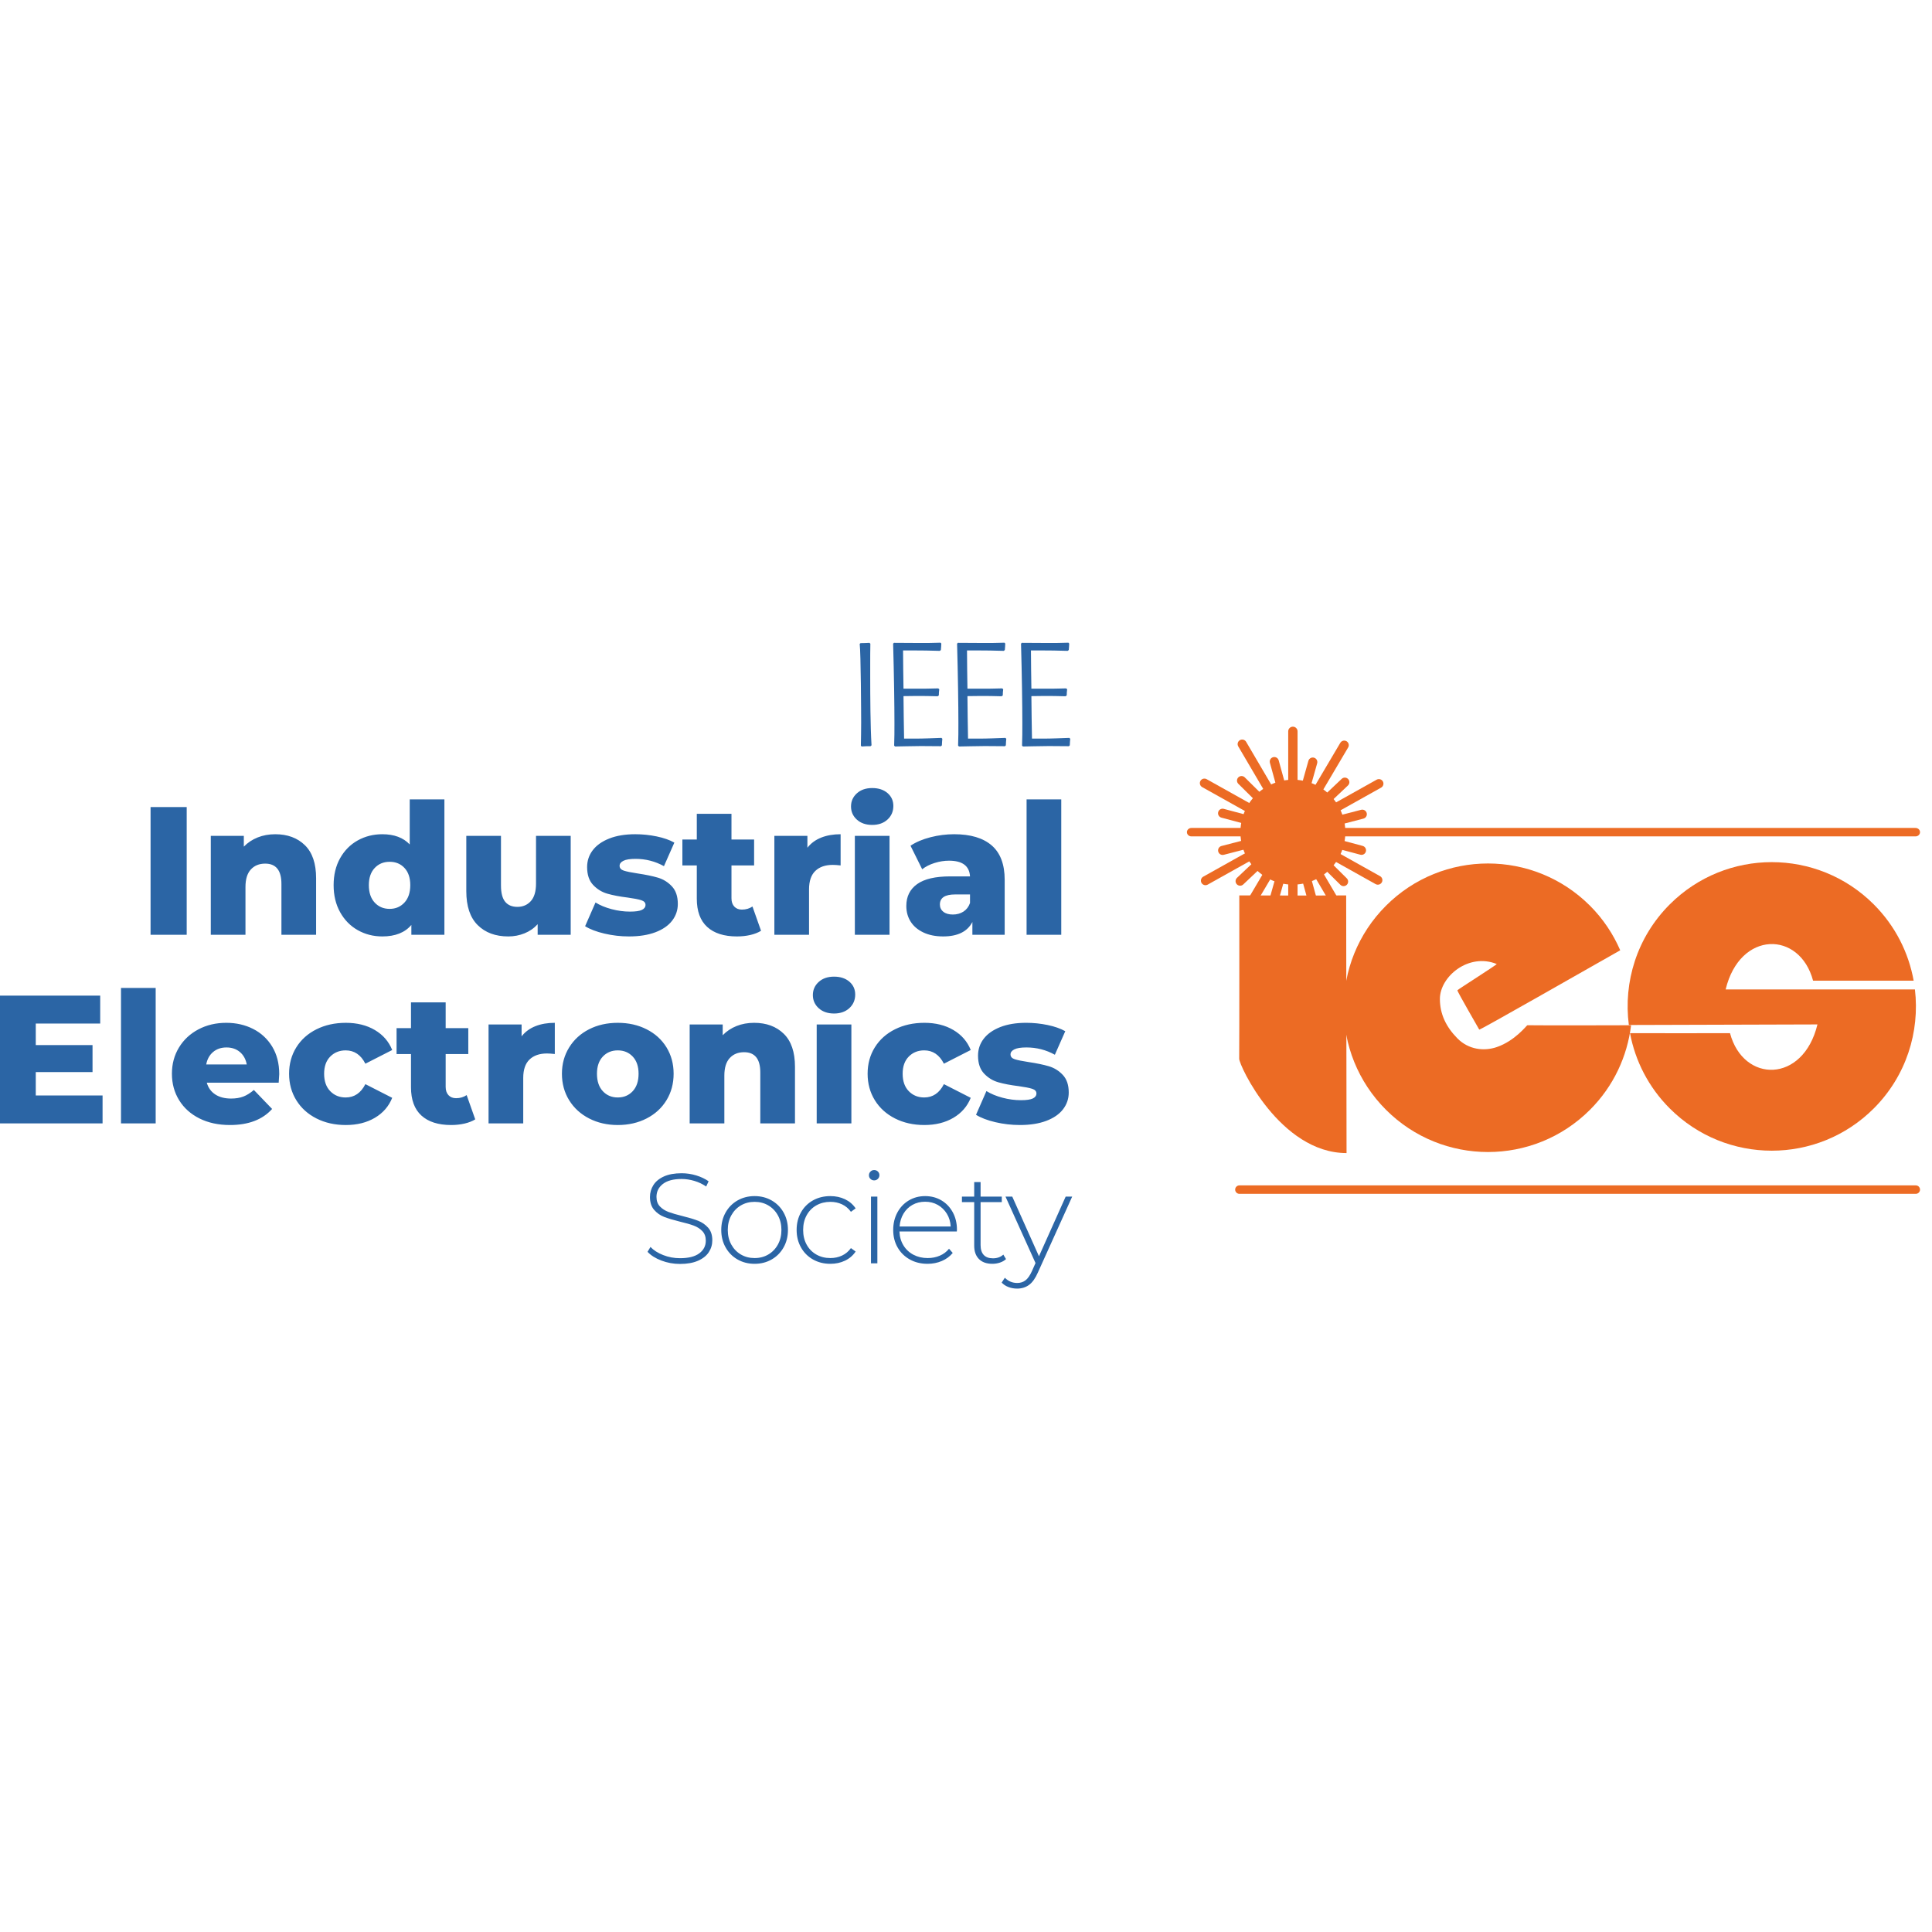 <?xml version="1.0" encoding="UTF-8" standalone="no"?>
<!-- Created with Inkscape (http://www.inkscape.org/) -->

<svg
   width="100"
   height="100"
   viewBox="0 0 26.458 26.458"
   version="1.1"
   id="svg1"
   xmlns="http://www.w3.org/2000/svg"
   xmlns:svg="http://www.w3.org/2000/svg">
  <defs
     id="defs1" />
  <g
     id="layer1">
    <g
       id="group-R5"
       transform="matrix(0.029,0,0,0.029,1.6367691e-6,8.779)">
      <path
         id="path2"
         d="m 2414.81,87.551 c 25.1,0 46.27,3.777 63.51,11.34 17.23,7.55 30,17.687 38.32,30.39 8.31,12.699 12.48,26.758 12.48,42.18 0,18.75 -4.92,33.629 -14.75,44.687 -9.83,11.024 -21.69,19.274 -35.6,24.711 -13.91,5.45 -32.51,11.039 -55.79,16.789 -20.87,5.141 -37.35,9.981 -49.44,14.512 -12.1,4.539 -22.23,11.039 -30.39,19.508 -8.17,8.473 -12.25,19.801 -12.25,34.023 0,18.75 7.56,34.02 22.68,45.809 15.12,11.789 37.34,17.691 66.68,17.691 14.81,0 29.85,-2.269 45.12,-6.8 15.27,-4.539 29.27,-11.192 41.97,-19.961 l 8.61,18.59 c -12.39,8.769 -27.06,15.73 -44,20.871 -16.93,5.14 -34.17,7.711 -51.7,7.711 -25.1,0 -46.05,-3.782 -62.84,-11.34 -16.78,-7.563 -29.24,-17.774 -37.41,-30.602 -8.16,-12.879 -12.24,-27.012 -12.24,-42.43 0,-19.05 4.9,-34.23 14.73,-45.57 9.82,-11.34 21.77,-19.738 35.83,-25.191 14.06,-5.438 32.75,-11.039 56.03,-16.778 20.56,-4.839 36.89,-9.531 48.99,-14.062 12.1,-4.539 22.22,-11.039 30.39,-19.508 8.17,-8.473 12.25,-19.801 12.25,-34.019 0,-18.454 -7.72,-33.411 -23.14,-44.911 -15.42,-11.48 -38.25,-17.23 -68.49,-17.23 -20.87,0 -40.76,3.687 -59.66,11.117 -18.9,7.391 -33.93,17 -45.12,28.793 l -10.43,-17.23 c 11.79,-12.7 28.18,-23.071 49.2,-31.063 21.02,-8.039 43.18,-12.027 66.46,-12.027 M 2679.26,88 c 22.38,0 42.55,5.141 60.55,15.422 17.99,10.289 32.13,24.558 42.42,42.879 10.28,18.269 15.42,38.918 15.42,61.898 0,22.992 -5.14,43.621 -15.42,61.93 -10.29,18.281 -24.43,32.57 -42.42,42.859 -18,10.282 -38.17,15.422 -60.55,15.422 -22.37,0 -42.57,-5.14 -60.57,-15.422 -17.99,-10.289 -32.12,-24.578 -42.39,-42.859 -10.29,-18.309 -15.43,-38.938 -15.43,-61.93 0,-22.98 5.14,-43.629 15.43,-61.898 10.27,-18.321 24.4,-32.59 42.39,-42.879 18,-10.281 38.2,-15.422 60.57,-15.422 m 0,20.41 c -18.14,0 -34.4,4.238 -48.77,12.699 -14.37,8.469 -25.7,20.27 -34.02,35.379 -8.32,15.133 -12.46,32.364 -12.46,51.711 0,19.36 4.14,36.59 12.46,51.723 8.32,15.109 19.65,26.906 34.02,35.379 14.37,8.461 30.63,12.699 48.77,12.699 18.14,0 34.39,-4.238 48.75,-12.699 14.36,-8.473 25.71,-20.27 34.02,-35.379 8.32,-15.133 12.49,-32.363 12.49,-51.723 0,-19.347 -4.17,-36.578 -12.49,-51.711 -8.31,-15.109 -19.66,-26.91 -34.02,-35.379 -14.36,-8.461 -30.61,-12.699 -48.75,-12.699 M 2948.25,88 c 19.05,0 36.35,3.691 51.92,11.121 15.58,7.391 28.21,18.207 37.89,32.43 l -16.78,12.238 c -8.47,-11.789 -18.99,-20.629 -31.54,-26.519 -12.55,-5.899 -26.37,-8.86 -41.49,-8.86 -18.45,0 -35.02,4.149 -49.68,12.488 -14.67,8.293 -26.16,20.024 -34.48,35.141 -8.31,15.121 -12.46,32.512 -12.46,52.16 0,19.66 4.15,37.051 12.46,52.172 8.32,15.117 19.81,26.828 34.48,35.16 14.66,8.297 31.23,12.469 49.68,12.469 15.12,0 28.94,-2.941 41.49,-8.84 12.55,-5.89 23.07,-14.75 31.54,-26.539 l 16.78,12.238 c -9.68,14.219 -22.31,25.02 -37.89,32.442 -15.57,7.39 -32.87,11.109 -51.92,11.109 -22.98,0 -43.55,-5.082 -61.69,-15.191 -18.15,-10.149 -32.36,-24.36 -42.64,-42.641 -10.28,-18.308 -15.42,-39.09 -15.42,-62.379 0,-22.98 5.14,-43.629 15.42,-61.898 10.28,-18.321 24.49,-32.59 42.64,-42.879 C 2904.7,93.141 2925.27,88 2948.25,88 m 144.24,1.809 h 22.68 V 326.602 h -22.68 z m 11.34,294.39 c 5.12,0 9.53,1.813 13.16,5.442 3.62,3.629 5.44,8.019 5.44,13.16 0,5.14 -1.82,9.437 -5.44,12.937 -3.63,3.453 -8.04,5.203 -13.16,5.203 -5.16,0 -9.52,-1.812 -13.15,-5.441 -3.63,-3.629 -5.44,-8.02 -5.44,-13.16 0,-5.129 1.81,-9.461 5.44,-12.91 3.63,-3.5 7.99,-5.231 13.15,-5.231 m 293.91,-175.09 c 0,22.981 -4.9,43.551 -14.73,61.692 -9.83,18.14 -23.29,32.269 -40.37,42.418 -17.09,10.109 -36.37,15.191 -57.85,15.191 -21.46,0 -40.82,-5.14 -58.06,-15.422 -17.23,-10.289 -30.76,-24.578 -40.58,-42.859 -9.83,-18.309 -14.76,-38.938 -14.76,-61.93 0,-23.277 5.24,-44 15.67,-62.14 10.43,-18.137 24.86,-32.348 43.31,-42.637 C 3248.82,93.141 3269.83,88 3293.41,88 c 18.15,0 35.01,3.328 50.59,9.98 15.58,6.649 28.5,16.18 38.77,28.578 l -13.15,14.972 c -8.77,-10.89 -19.72,-19.14 -32.88,-24.711 -13.15,-5.621 -27.45,-8.41 -42.88,-8.41 -18.74,0 -35.59,3.93 -50.55,11.789 -14.97,7.871 -26.86,18.973 -35.63,33.352 -8.77,14.347 -13.45,30.769 -14.06,49.211 h 203.67 z m -112.95,99.34 c 16.64,0 31.6,-3.781 44.91,-11.34 13.3,-7.558 24.05,-17.988 32.21,-31.3 8.16,-13.309 12.7,-28.418 13.6,-45.36 h -181.43 c 1.21,16.942 5.83,32.121 13.85,45.602 8,13.437 18.66,23.871 31.96,31.301 13.31,7.386 28.27,11.097 44.9,11.097 M 3562.4,120.66 c -9.68,-8.769 -21.92,-13.16 -36.74,-13.16 -14.52,0 -25.49,4 -32.88,12.039 -7.43,7.992 -11.12,19.723 -11.12,35.141 v 152.41 h 75.3 v 19.512 h -75.3 v 51.699 h -22.68 v -51.699 h -43.54 V 307.09 h 43.54 V 152.41 c 0,-20.262 5.6,-36.051 16.78,-47.39 11.19,-11.34 27.07,-17.02 47.63,-17.02 9.37,0 18.38,1.449 26.98,4.32 8.64,2.852 15.81,7.019 21.55,12.461 z m 221.36,205.942 -94.81,-211.84 -94.8,211.84 h -24.04 l 106.6,-235.883 -12.7,-28.578 c -6.96,-15.422 -14.52,-26.312 -22.69,-32.652 -8.16,-6.359 -17.98,-9.527 -29.48,-9.527 -17.23,0 -31.9,6.199 -44,18.598 L 3556.5,21.32 c 6.65,-6.961 14.74,-12.25 24.28,-15.879 C 3590.31,1.82 3600.5,0 3611.38,0 c 16.34,0 30.46,4.391 42.44,13.16 11.91,8.77 22.44,23.578 31.51,44.449 l 121.56,268.993 h -23.13"
         style="fill:#2b65a5;fill-opacity:1;fill-rule:nonzero;stroke:none"
         transform="matrix(0.133,0,0,-0.133,0,305.787)" />
      <path
         id="path3"
         d="m 127.008,685.762 v 82.937 h 201.527 v 95.91 H 127.008 v 76.461 h 228.746 v 99.14 H 0 V 586.621 h 364.176 v 99.141 z M 429.625,586.621 H 552.746 V 1067.43 H 429.625 Z m 561.816,174.957 c 0,37.582 -8.339,70.082 -24.949,97.524 -16.652,27.429 -39.207,48.378 -67.715,62.847 -28.511,14.473 -60.265,21.711 -95.254,21.711 -36.746,0 -69.793,-7.769 -99.148,-23.32 -29.398,-15.559 -52.402,-37.051 -69.012,-64.481 -16.652,-27.429 -24.945,-58.429 -24.945,-92.988 0,-34.992 8.508,-66.312 25.594,-93.961 17.043,-27.648 41.148,-49.25 72.25,-64.801 31.105,-15.55 67.156,-23.328 108.218,-23.328 65.641,0 115.54,19.008 149.688,57.028 l -64.801,67.39 c -12.547,-10.801 -24.949,-18.578 -37.258,-23.328 -12.312,-4.75 -26.89,-7.133 -43.742,-7.133 -22.484,0 -41.148,4.864 -56.051,14.582 -14.906,9.719 -24.949,23.649 -30.128,41.801 h 255.304 c 1.301,19.438 1.949,29.59 1.949,30.457 M 804.168,856.18 c 18.988,0 34.863,-5.399 47.629,-16.2 12.723,-10.8 20.82,-25.48 24.297,-44.062 H 732.238 c 3.438,18.582 11.539,33.262 24.301,44.062 12.727,10.801 28.598,16.2 47.629,16.2 M 1227.96,580.781 c 39.72,0 74.07,8.539 103.03,25.598 28.92,17.062 49.45,40.711 61.56,70.949 l -95.25,48.613 c -16.01,-31.543 -39.34,-47.312 -69.99,-47.312 -22.03,0 -40.3,7.449 -54.75,22.359 -14.5,14.903 -21.71,35.532 -21.71,61.883 0,25.918 7.21,46.231 21.71,60.91 14.45,14.688 32.72,22.028 54.75,22.028 30.65,0 53.98,-15.758 69.99,-47.297 l 95.25,48.597 c -12.11,30.243 -32.64,53.891 -61.56,70.961 -28.96,17.059 -63.31,25.59 -103.03,25.59 -38.88,0 -73.68,-7.66 -104.33,-23 -30.69,-15.34 -54.56,-36.719 -71.6,-64.148 -17.09,-27.434 -25.6,-58.653 -25.6,-93.641 0,-34.992 8.51,-66.312 25.6,-93.961 17.04,-27.648 40.91,-49.25 71.6,-64.801 30.65,-15.55 65.45,-23.328 104.33,-23.328 m 428.96,106.27 c -10.81,-7.34 -23.33,-11.012 -37.59,-11.012 -11.23,0 -20.2,3.563 -26.89,10.691 -6.7,7.129 -10.05,16.961 -10.05,29.481 v 116.648 h 80.36 v 92.012 h -80.36 v 91.369 h -123.12 v -91.369 h -51.19 v -92.012 h 51.19 V 714.922 c 0,-44.504 12.32,-77.981 36.94,-100.442 24.63,-22.46 59.83,-33.699 105.62,-33.699 16.85,0 32.73,1.731 47.63,5.188 14.91,3.453 27.54,8.422 37.91,14.902 z m 195.04,208.66 v 42.117 H 1734.67 V 586.621 h 123.12 v 161.348 c 0,29.371 7.46,51.191 22.36,65.441 14.91,14.262 35.53,21.391 61.88,21.391 7.35,0 16.61,-0.653 27.87,-1.942 V 943.66 c -25.92,0 -48.93,-3.992 -69.01,-11.992 -20.09,-7.988 -36.4,-19.977 -48.93,-35.957 m 341.5,-314.93 c 38.02,0 72.14,7.778 102.38,23.328 30.24,15.551 53.79,37.153 70.64,64.801 16.84,27.649 25.26,58.969 25.26,93.961 0,34.988 -8.42,66.207 -25.26,93.641 -16.85,27.429 -40.4,48.808 -70.64,64.148 -30.24,15.34 -64.36,23 -102.38,23 -38.02,0 -72.04,-7.66 -102.06,-23 -30.03,-15.34 -53.57,-36.832 -70.63,-64.48 -17.07,-27.649 -25.6,-58.75 -25.6,-93.309 0,-34.992 8.53,-66.312 25.6,-93.961 17.06,-27.648 40.71,-49.25 70.95,-64.801 30.24,-15.55 64.16,-23.328 101.74,-23.328 m 0,97.848 c -21.6,0 -39.31,7.449 -53.14,22.359 -13.82,14.903 -20.73,35.532 -20.73,61.883 0,25.918 6.91,46.231 20.73,60.91 13.83,14.688 31.54,22.028 53.14,22.028 21.6,0 39.31,-7.34 53.13,-22.028 13.83,-14.679 20.74,-34.992 20.74,-60.91 0,-26.351 -6.91,-46.98 -20.74,-61.883 -13.82,-14.91 -31.53,-22.359 -53.13,-22.359 m 484.03,265.031 c -22.46,0 -43.2,-3.781 -62.21,-11.34 -19,-7.558 -35.42,-18.461 -49.24,-32.718 v 38.226 H 2448.75 V 586.621 h 123.12 v 169.77 c 0,27.648 6.37,48.379 19.11,62.211 12.75,13.82 29.71,20.726 50.87,20.726 38.45,0 57.67,-23.969 57.67,-71.918 V 586.621 h 123.12 v 200.867 c 0,52.274 -13.28,91.371 -39.85,117.293 -26.56,25.918 -61.67,38.879 -105.3,38.879 m 222.27,-357.039 h 123.12 v 351.207 h -123.12 z m 61.56,390.09 c 22.46,0 40.61,6.367 54.43,19.109 13.82,12.75 20.74,28.84 20.74,48.28 0,18.58 -6.92,33.8 -20.74,45.68 -13.82,11.88 -31.97,17.83 -54.43,17.83 -22.47,0 -40.61,-6.27 -54.43,-18.8 -13.83,-12.52 -20.74,-28.07 -20.74,-46.65 0,-18.58 6.91,-34.13 20.74,-46.66 13.82,-12.531 31.96,-18.789 54.43,-18.789 m 320.76,-395.93 c 39.74,0 74.09,8.539 103.02,25.598 28.95,17.062 49.48,40.711 61.57,70.949 l -95.26,48.613 c -15.98,-31.543 -39.31,-47.312 -69.98,-47.312 -22.03,0 -40.28,7.449 -54.75,22.359 -14.48,14.903 -21.71,35.532 -21.71,61.883 0,25.918 7.23,46.231 21.71,60.91 14.47,14.688 32.72,22.028 54.75,22.028 30.67,0 54,-15.758 69.98,-47.297 l 95.26,48.597 c -12.09,30.243 -32.62,53.891 -61.57,70.961 -28.93,17.059 -63.28,25.59 -103.02,25.59 -38.88,0 -73.66,-7.66 -104.33,-23 -30.67,-15.34 -54.54,-36.719 -71.61,-64.148 -17.06,-27.434 -25.59,-58.653 -25.59,-93.641 0,-34.992 8.53,-66.312 25.59,-93.961 17.07,-27.648 40.94,-49.25 71.61,-64.801 30.67,-15.55 65.45,-23.328 104.33,-23.328 m 338.9,0 c 36.72,0 68.15,4.969 94.28,14.91 26.14,9.93 45.91,23.649 59.3,41.137 13.39,17.5 20.09,37.274 20.09,59.301 0,26.781 -7.03,47.621 -21.07,62.531 -14.03,14.899 -30.56,25.16 -49.57,30.781 -19,5.61 -42.98,10.579 -71.92,14.899 -22.9,3.461 -39.32,6.808 -49.25,10.051 -9.94,3.238 -14.9,8.961 -14.9,17.168 0,7.339 4.53,13.281 13.6,17.82 9.07,4.531 23.33,6.801 42.77,6.801 36.28,0 69.98,-8.641 101.09,-25.918 l 36.93,83.597 c -16.85,9.5 -37.8,16.84 -62.85,22.032 -25.06,5.179 -50.33,7.769 -75.82,7.769 -35.85,0 -66.63,-5.07 -92.34,-15.219 -25.71,-10.16 -45.25,-23.98 -58.65,-41.48 -13.39,-17.492 -20.09,-37.473 -20.09,-59.941 0,-27.211 7.13,-48.379 21.39,-63.5 14.26,-15.122 31.21,-25.489 50.87,-31.098 19.66,-5.621 43.53,-10.16 71.6,-13.613 22.03,-3.028 38.13,-6.161 48.28,-9.399 10.15,-3.238 15.23,-8.75 15.23,-16.531 0,-7.77 -4.21,-13.711 -12.64,-17.809 -8.42,-4.109 -22.57,-6.16 -42.44,-6.16 -21.6,0 -43.42,2.918 -65.45,8.75 -22.03,5.828 -41.03,13.719 -57.02,23.649 l -36.93,-84.239 c 17.27,-10.8 40.17,-19.55 68.68,-26.25 28.51,-6.691 57.46,-10.039 86.83,-10.039"
         style="fill:#2b65a5;fill-opacity:1;fill-rule:nonzero;stroke:none"
         transform="matrix(0.133,0,0,-0.133,0,305.787)" />
      <path
         id="path4"
         d="m 534.602,1256.21 h 128.3 v 453.6 h -128.3 z m 442.582,357.05 c -22.465,0 -43.2,-3.78 -62.207,-11.34 -19.008,-7.56 -35.426,-18.46 -49.247,-32.72 v 38.23 H 748.438 v -351.22 h 123.121 v 169.78 c 0,27.65 6.371,48.39 19.117,62.21 12.742,13.82 29.703,20.73 50.867,20.73 38.449,0 57.672,-23.97 57.672,-71.92 v -180.8 h 123.125 v 200.88 c 0,52.27 -13.29,91.37 -39.86,117.29 -26.57,25.92 -61.66,38.88 -105.296,38.88 m 477.576,123.77 v -160.05 c -22.9,24.18 -55.3,36.28 -97.2,36.28 -31.97,0 -61.13,-7.34 -87.48,-22.03 -26.35,-14.69 -47.2,-35.75 -62.53,-63.18 -15.34,-27.43 -23.01,-59.29 -23.01,-95.58 0,-36.29 7.67,-68.26 23.01,-95.9 15.33,-27.65 36.18,-48.93 62.53,-63.83 26.35,-14.9 55.51,-22.36 87.48,-22.36 45.79,0 80.14,13.61 103.03,40.83 v -35 h 117.29 v 480.82 z m -71.28,-388.8 c -21.6,0 -39.31,7.45 -53.14,22.36 -13.82,14.9 -20.73,35.53 -20.73,61.88 0,25.92 6.91,46.23 20.73,60.91 13.83,14.69 31.54,22.03 53.14,22.03 21.6,0 39.2,-7.34 52.81,-22.03 13.61,-14.68 20.42,-34.99 20.42,-60.91 0,-26.35 -6.92,-46.98 -20.74,-61.88 -13.82,-14.91 -31.32,-22.36 -52.49,-22.36 m 519.7,259.2 V 1438.3 c 0,-28.08 -6.16,-48.92 -18.47,-62.53 -12.32,-13.61 -28.19,-20.41 -47.63,-20.41 -19.01,0 -33.48,6.05 -43.42,18.14 -9.93,12.1 -14.9,31.32 -14.9,57.68 v 176.25 h -123.12 v -196.34 c 0,-53.57 13.5,-93.75 40.5,-120.53 27,-26.79 63.18,-40.18 108.54,-40.18 20.3,0 39.53,3.68 57.67,11.02 18.14,7.34 33.7,18.14 46.66,32.4 v -37.59 h 117.29 v 351.22 z m 329.8,-357.05 c 36.73,0 68.15,4.97 94.29,14.91 26.13,9.93 45.9,23.65 59.29,41.14 13.39,17.5 20.09,37.27 20.09,59.3 0,26.78 -7.02,47.63 -21.06,62.53 -14.04,14.9 -30.56,25.16 -49.57,30.78 -19.01,5.61 -42.99,10.58 -71.93,14.91 -22.9,3.44 -39.31,6.8 -49.25,10.04 -9.93,3.24 -14.9,8.96 -14.9,17.17 0,7.34 4.53,13.28 13.61,17.82 9.07,4.54 23.33,6.8 42.77,6.8 36.28,0 69.98,-8.64 101.08,-25.92 l 36.94,83.6 c -16.85,9.5 -37.8,16.84 -62.86,22.03 -25.05,5.18 -50.33,7.77 -75.81,7.77 -35.86,0 -66.64,-5.07 -92.34,-15.22 -25.71,-10.15 -45.26,-23.98 -58.65,-41.48 -13.39,-17.49 -20.08,-37.47 -20.08,-59.93 0,-27.22 7.12,-48.4 21.38,-63.51 14.26,-15.12 31.21,-25.49 50.87,-31.1 19.65,-5.62 43.52,-10.16 71.6,-13.61 22.03,-3.02 38.12,-6.16 48.28,-9.4 10.15,-3.24 15.22,-8.75 15.22,-16.53 0,-7.77 -4.21,-13.71 -12.63,-17.81 -8.42,-4.11 -22.58,-6.16 -42.44,-6.16 -21.61,0 -43.42,2.92 -65.45,8.75 -22.03,5.83 -41.04,13.72 -57.03,23.65 l -36.93,-84.24 c 17.28,-10.8 40.17,-19.55 68.68,-26.24 28.51,-6.7 57.46,-10.05 86.83,-10.05 m 438.7,106.27 c -10.8,-7.34 -23.32,-11.01 -37.58,-11.01 -11.23,0 -20.2,3.56 -26.89,10.69 -6.7,7.13 -10.05,16.96 -10.05,29.48 v 116.64 h 80.36 v 92.02 h -80.36 v 91.37 h -123.12 v -91.37 h -51.19 v -92.02 h 51.19 v -117.93 c 0,-44.5 12.31,-77.98 36.94,-100.44 24.62,-22.46 59.83,-33.7 105.62,-33.7 16.85,0 32.73,1.73 47.63,5.19 14.9,3.45 27.54,8.42 37.91,14.9 z m 195.05,208.66 v 42.12 h -117.29 v -351.22 h 123.12 v 161.36 c 0,29.37 7.46,51.19 22.36,65.45 14.9,14.25 35.53,21.38 61.88,21.38 7.35,0 16.63,-0.65 27.86,-1.95 v 110.81 c -25.91,0 -48.92,-3.99 -69,-11.99 -20.09,-7.99 -36.4,-19.98 -48.93,-35.96 m 168.48,-309.1 h 123.12 v 351.22 h -123.12 z m 61.56,390.1 c 22.46,0 40.61,6.37 54.43,19.12 13.83,12.74 20.74,28.83 20.74,48.27 0,18.58 -6.91,33.81 -20.74,45.69 -13.82,11.88 -31.97,17.82 -54.43,17.82 -22.46,0 -40.61,-6.27 -54.43,-18.8 -13.83,-12.52 -20.74,-28.07 -20.74,-46.65 0,-18.58 6.91,-34.13 20.74,-46.66 13.82,-12.53 31.97,-18.79 54.43,-18.79 m 290.95,-33.05 c -28.09,0 -56.05,-3.56 -83.91,-10.69 -27.87,-7.13 -51.52,-17.17 -70.96,-30.13 l 41.47,-83.59 c 12.07,9.5 26.76,16.95 44.07,22.35 17.25,5.4 34.34,8.1 51.19,8.1 47.5,0 72.34,-18.57 74.52,-55.73 h -69.98 c -53.14,0 -92.47,-9.18 -117.94,-27.53 -25.51,-18.36 -38.23,-44.18 -38.23,-77.44 0,-20.74 5.05,-39.21 15.22,-55.41 10.14,-16.19 25.15,-29.05 45.04,-38.55 19.85,-9.5 43.42,-14.26 70.63,-14.26 51.39,0 85.95,17.07 103.69,51.19 v -45.36 h 114.69 v 195.06 c 0,54.86 -15.36,95.57 -46.01,122.14 -30.7,26.57 -75.17,39.85 -133.49,39.85 m -4.53,-285.12 c -14.26,0 -25.52,3.24 -33.7,9.72 -8.23,6.48 -12.32,15.12 -12.32,25.92 0,23.76 17.91,35.64 53.79,35.64 h 53.14 v -30.45 c -4.78,-13.4 -12.55,-23.54 -23.33,-30.46 -10.82,-6.91 -23.33,-10.37 -37.58,-10.37 m 261.77,-71.93 h 123.11 v 480.82 h -123.11 v -480.82"
         style="fill:#2b65a5;fill-opacity:1;fill-rule:nonzero;stroke:none"
         transform="matrix(0.133,0,0,-0.133,0,305.787)" />
      <path
         id="path5"
         d="m 3059.19,1924.78 c 10.88,1.03 21.25,1.03 31.62,1.03 l 3.63,3.12 c -4.15,68.94 -4.67,175.21 -4.67,248.31 v 38.88 c 0,25.4 0,50.29 0.52,73.61 l -3.11,3.11 c -10.37,-0.52 -20.74,-1.04 -31.63,-1.04 l -3.11,-2.59 c 4.15,-33.69 5.19,-248.83 5.19,-279.42 0,-27.47 -0.52,-54.43 -1.04,-81.9 z m 150.85,27.99 c -1.04,50.28 -1.56,100.57 -2.07,150.86 0,0 22.81,0.51 42.51,0.51 26.43,0 52.35,0 78.79,-1.03 l 4.14,3.11 c 0,7.26 0.52,14.51 1.57,21.77 l -3.64,3.11 c -26.95,-1.04 -52.88,-1.04 -79.83,-1.04 h -43.54 c -1.04,45.1 -1.04,90.73 -1.56,135.82 h 31.62 c 33.18,0 66.36,-0.52 99.02,-1.55 l 3.63,3.11 c 0.52,7.26 1.55,15.03 1.55,22.81 l -2.59,3.11 c -24.89,-1.04 -49.77,-1.04 -75.17,-1.04 -30.07,0 -75.68,0.52 -90.72,0.52 l -2.59,-3.11 c 3.1,-110.94 4.67,-217.73 4.67,-282.01 0,-26.95 0,-53.4 -1.04,-79.83 l 3.11,-3.11 c 15.04,0 61.17,1.55 91.75,1.55 23.85,0 64.28,-0.52 71.55,-0.52 l 3.1,3.12 c 0,7.77 1.04,15.55 1.56,23.32 l -3.11,3.11 c -30.07,-1.04 -62.72,-2.59 -92.79,-2.59 z m 227.04,0 c -1.04,50.28 -1.56,100.57 -2.07,150.86 0,0 22.8,0.51 42.51,0.51 26.43,0 52.35,0 78.79,-1.03 l 4.15,3.11 c 0,7.26 0.51,14.51 1.55,21.77 l -3.62,3.11 c -26.97,-1.04 -52.89,-1.04 -79.84,-1.04 h -43.54 c -1.05,45.1 -1.05,90.73 -1.57,135.82 h 31.63 c 33.18,0 66.35,-0.52 99.02,-1.55 l 3.62,3.11 c 0.52,7.26 1.55,15.03 1.55,22.81 l -2.58,3.11 c -24.89,-1.04 -49.77,-1.04 -75.17,-1.04 -30.07,0 -75.69,0.52 -90.72,0.52 l -2.59,-3.11 c 3.11,-110.94 4.66,-217.73 4.66,-282.01 0,-26.95 0,-53.4 -1.04,-79.83 l 3.12,-3.11 c 15.03,0 61.17,1.55 91.76,1.55 23.84,0 64.27,-0.52 71.53,-0.52 l 3.11,3.12 c 0,7.77 1.04,15.55 1.56,23.32 l -3.12,3.11 c -30.06,-1.04 -62.72,-2.59 -92.79,-2.59 z m 227.06,0 c -1.04,50.28 -1.56,100.57 -2.08,150.86 0,0 22.81,0.51 42.51,0.51 26.44,0 52.36,0 78.8,-1.03 l 4.15,3.11 c 0,7.26 0.51,14.51 1.55,21.77 l -3.62,3.11 c -26.97,-1.04 -52.88,-1.04 -79.84,-1.04 h -43.55 c -1.04,45.1 -1.04,90.73 -1.56,135.82 h 31.63 c 33.18,0 66.35,-0.52 99.01,-1.55 l 3.63,3.11 c 0.52,7.26 1.55,15.03 1.55,22.81 l -2.58,3.11 c -24.89,-1.04 -49.77,-1.04 -75.17,-1.04 -30.07,0 -75.69,0.52 -90.72,0.52 l -2.59,-3.11 c 3.11,-110.94 4.66,-217.73 4.66,-282.01 0,-26.95 0,-53.4 -1.04,-79.83 l 3.12,-3.11 c 15.03,0 61.17,1.55 91.76,1.55 23.83,0 64.27,-0.52 71.53,-0.52 l 3.11,3.12 c 0,7.77 1.04,15.55 1.56,23.32 l -3.12,3.11 c -30.07,-1.04 -62.72,-2.59 -92.79,-2.59 h -39.91"
         style="fill:#2b65a5;fill-opacity:1;fill-rule:nonzero;stroke:none"
         transform="matrix(0.133,0,0,-0.133,0,305.787)" />
      <path
         id="path6"
         d="m 4722.22,1752.31 c 72.75,-72.75 72.75,-190.69 0,-263.43 -72.74,-72.75 -190.69,-72.75 -263.43,0 -72.75,72.74 -72.75,190.68 0,263.43 72.74,72.75 190.69,72.75 263.43,0 v 0"
         style="fill:#ec6b24;fill-opacity:1;fill-rule:nonzero;stroke:none"
         transform="matrix(0.133,0,0,-0.133,0,305.787)" />
      <path
         id="path7"
         d="m 4590.5,1363.35 c -9.15,0 -16.57,7.42 -16.57,16.56 v 598.68 c 0,9.14 7.42,16.57 16.57,16.57 9.15,0 16.58,-7.43 16.58,-16.57 v -598.68 c 0,-9.14 -7.43,-16.56 -16.58,-16.56"
         style="fill:#ec6b24;fill-opacity:1;fill-rule:nonzero;stroke:none"
         transform="matrix(0.133,0,0,-0.133,0,305.787)" />
      <path
         id="path8"
         d="m 4659.8,1363.2 c -7.09,0 -13.6,4.7 -15.57,11.89 l -135.3,491.82 c -2.36,8.61 2.7,17.51 11.31,19.88 8.56,2.35 17.51,-2.68 19.87,-11.31 l 135.3,-491.82 c 2.36,-8.62 -2.7,-17.52 -11.31,-19.88 -1.44,-0.39 -2.87,-0.58 -4.3,-0.58"
         style="fill:#ec6b24;fill-opacity:1;fill-rule:nonzero;stroke:none"
         transform="matrix(0.133,0,0,-0.133,0,305.787)" />
      <path
         id="path9"
         d="m 4341.09,1539.69 c -7.2,0 -13.76,4.83 -15.64,12.11 -2.25,8.65 2.95,17.47 11.6,19.71 l 495.87,128.51 c 8.68,2.17 17.47,-2.97 19.7,-11.61 2.24,-8.64 -2.96,-17.46 -11.6,-19.71 l -495.87,-128.49 c -1.35,-0.35 -2.72,-0.52 -4.06,-0.52"
         style="fill:#ec6b24;fill-opacity:1;fill-rule:nonzero;stroke:none"
         transform="matrix(0.133,0,0,-0.133,0,305.787)" />
      <path
         id="path10"
         d="m 4834.09,1540.02 c -1.38,0 -2.77,0.18 -4.17,0.55 l -493.16,131.57 c -8.63,2.3 -13.76,11.16 -11.45,19.79 2.29,8.63 11.15,13.72 19.78,11.45 l 493.16,-131.57 c 8.63,-2.3 13.76,-11.16 11.45,-19.79 -1.92,-7.23 -8.46,-12 -15.61,-12"
         style="fill:#ec6b24;fill-opacity:1;fill-rule:nonzero;stroke:none"
         transform="matrix(0.133,0,0,-0.133,0,305.787)" />
      <path
         id="path11"
         d="m 4522.51,1361 c -1.46,0 -2.93,0.19 -4.4,0.61 -8.59,2.42 -13.59,11.35 -11.18,19.94 l 138.68,492.32 c 2.42,8.6 11.38,13.65 19.94,11.18 8.6,-2.42 13.6,-11.35 11.18,-19.94 l -138.68,-492.32 c -2,-7.14 -8.49,-11.79 -15.54,-11.79"
         style="fill:#ec6b24;fill-opacity:1;fill-rule:nonzero;stroke:none"
         transform="matrix(0.133,0,0,-0.133,0,305.787)" />
      <path
         id="path12"
         d="m 4403.14,1430.51 c -4.28,0 -8.56,1.7 -11.75,5.06 -6.13,6.49 -5.85,16.72 0.65,22.86 l 371.78,351.43 c 6.47,6.14 16.71,5.87 22.85,-0.64 6.14,-6.48 5.85,-16.72 -0.65,-22.85 l -371.77,-351.43 c -3.12,-2.96 -7.11,-4.43 -11.11,-4.43"
         style="fill:#ec6b24;fill-opacity:1;fill-rule:nonzero;stroke:none"
         transform="matrix(0.133,0,0,-0.133,0,305.787)" />
      <path
         id="path13"
         d="m 4770.51,1428.97 c -4.1,0 -8.21,1.56 -11.36,4.68 l -362.29,358.57 c -6.35,6.28 -6.4,16.53 -0.13,22.88 6.29,6.35 16.52,6.4 22.87,0.11 l 362.29,-358.57 c 6.35,-6.28 6.4,-16.53 0.13,-22.87 -3.18,-3.2 -7.34,-4.8 -11.51,-4.8"
         style="fill:#ec6b24;fill-opacity:1;fill-rule:nonzero;stroke:none"
         transform="matrix(0.133,0,0,-0.133,0,305.787)" />
      <path
         id="path14"
         d="m 4892.15,1434.09 c -2.68,0 -5.4,0.66 -7.9,2.05 l -615.78,344.43 c -7.79,4.37 -10.58,14.21 -6.22,22.01 4.38,7.79 14.24,10.54 22.01,6.22 l 615.79,-344.42 c 7.79,-4.37 10.58,-14.22 6.22,-22.01 -2.97,-5.3 -8.46,-8.28 -14.12,-8.28"
         style="fill:#ec6b24;fill-opacity:1;fill-rule:nonzero;stroke:none"
         transform="matrix(0.133,0,0,-0.133,0,305.787)" />
      <path
         id="path15"
         d="m 4443.82,1356.56 c -2.8,0 -5.63,0.73 -8.21,2.25 -7.69,4.54 -10.24,14.46 -5.69,22.14 l 328.93,556.81 c 4.55,7.67 14.5,10.23 22.14,5.7 7.7,-4.54 10.25,-14.46 5.7,-22.14 l -328.94,-556.81 c -3.01,-5.11 -8.4,-7.95 -13.93,-7.95"
         style="fill:#ec6b24;fill-opacity:1;fill-rule:nonzero;stroke:none"
         transform="matrix(0.133,0,0,-0.133,0,305.787)" />
      <path
         id="path16"
         d="m 4738.99,1357.58 c -5.54,0 -10.95,2.85 -13.96,7.97 l -328.49,559.54 c -4.52,7.7 -1.94,17.61 5.75,22.14 7.72,4.48 17.62,1.95 22.14,-5.76 l 328.5,-559.53 c 4.52,-7.71 1.93,-17.62 -5.77,-22.14 -2.57,-1.5 -5.38,-2.22 -8.17,-2.22"
         style="fill:#ec6b24;fill-opacity:1;fill-rule:nonzero;stroke:none"
         transform="matrix(0.133,0,0,-0.133,0,305.787)" />
      <path
         id="path17"
         d="m 4280.11,1432.27 c 2.67,0 5.39,0.66 7.88,2.05 l 615.8,344.43 c 7.78,4.36 10.57,14.21 6.22,22.01 -4.39,7.79 -14.25,10.54 -22.02,6.22 L 4272.2,1462.56 c -7.79,-4.37 -10.57,-14.22 -6.22,-22.01 2.97,-5.3 8.47,-8.28 14.13,-8.28"
         style="fill:#ec6b24;fill-opacity:1;fill-rule:nonzero;stroke:none"
         transform="matrix(0.133,0,0,-0.133,0,305.787)" />
      <path
         id="path18"
         d="m 5422.94,935.078 c -1.87,0.024 -43.79,-55.539 -108.67,-77.609 -44.76,-15.231 -99.79,-9.489 -139.7,31.043 -40.68,41.316 -61.97,86.66 -62.09,139.708 -0.2,79.86 102.45,164.87 201.79,124.19 2.64,-1.08 -139.55,-91.42 -139.7,-93.14 -0.45,-5.13 77.07,-137.782 77.61,-139.711 0.96,-3.387 387.94,218.161 500.57,281.661 -24.91,57.37 -60.38,111.27 -107.28,158.18 -200.06,200.05 -524.41,200.05 -724.47,0 -200.05,-200.06 -200.05,-524.412 0,-724.451 200.06,-200.058 524.41,-200.058 724.47,0 84.17,84.18 132.48,190.43 145.81,300.102 -126.79,-0.153 -262.1,-0.992 -368.34,0.027"
         style="fill:#ec6b24;fill-opacity:1;fill-rule:nonzero;stroke:none"
         transform="matrix(0.133,0,0,-0.133,0,305.787)" />
      <path
         id="path19"
         d="m 6127.05,1062.19 c 0,-0.01 -0.01,-0.02 -0.01,-0.02 -3.05,0.02 -5.45,0.02 0.01,0.02 50.72,210.06 263.25,208.73 310.46,31.02 h 357.14 c -17.89,99.23 -64.91,194.24 -141.61,270.93 -200.05,200.06 -524.39,200.06 -724.45,0 -116.86,-116.85 -164.92,-276.06 -145.25,-428.179 537.07,1.777 652.67,1.93 669.67,1.98 0.01,0.008 0.01,0.02 0.02,0.039 2.59,-0.019 3.91,-0.031 -0.02,-0.039 -50.72,-210.043 -263.25,-208.711 -310.45,-31.011 -14.33,-0.571 -322.96,-0.051 -355.04,-0.008 18.38,-97.891 65.32,-191.481 141.07,-267.231 200.06,-200.05 524.4,-200.05 724.45,0 115.39,115.387 163.81,272.079 146.09,422.469 -535.08,-0.13 -652.81,0.01 -672.08,0.03"
         style="fill:#ec6b24;fill-opacity:1;fill-rule:nonzero;stroke:none"
         transform="matrix(0.133,0,0,-0.133,0,305.787)" />
      <path
         id="path20"
         d="m 4779.69,1396.02 c -91.35,-0.77 -379.46,0 -379.46,0 0,0 0.44,-523.141 -0.38,-579.668 -0.98,-22.852 144.89,-335.172 381.19,-335.172 l -1.35,914.84"
         style="fill:#ec6b24;fill-opacity:1;fill-rule:nonzero;stroke:none"
         transform="matrix(0.133,0,0,-0.133,0,305.787)" />
      <path
         id="path21"
         d="M 6802.22,336.469 H 4400.55 c -8.28,0 -15,6.711 -15,15 0,8.281 6.72,15 15,15 h 2401.67 c 8.28,0 15,-6.719 15,-15 0,-8.289 -6.72,-15 -15,-15"
         style="fill:#ec6b24;fill-opacity:1;fill-rule:nonzero;stroke:none"
         transform="matrix(0.133,0,0,-0.133,0,305.787)" />
      <path
         id="path22"
         d="M 6801.16,1605.59 H 4230.31 c -8.87,0 -16.06,6.72 -16.06,15 0,8.29 7.19,15 16.06,15 h 2570.85 c 8.87,0 16.06,-6.71 16.06,-15 0,-8.28 -7.19,-15 -16.06,-15"
         style="fill:#ec6b24;fill-opacity:1;fill-rule:nonzero;stroke:none"
         transform="matrix(0.133,0,0,-0.133,0,305.787)" />
    </g>
  </g>
</svg>
